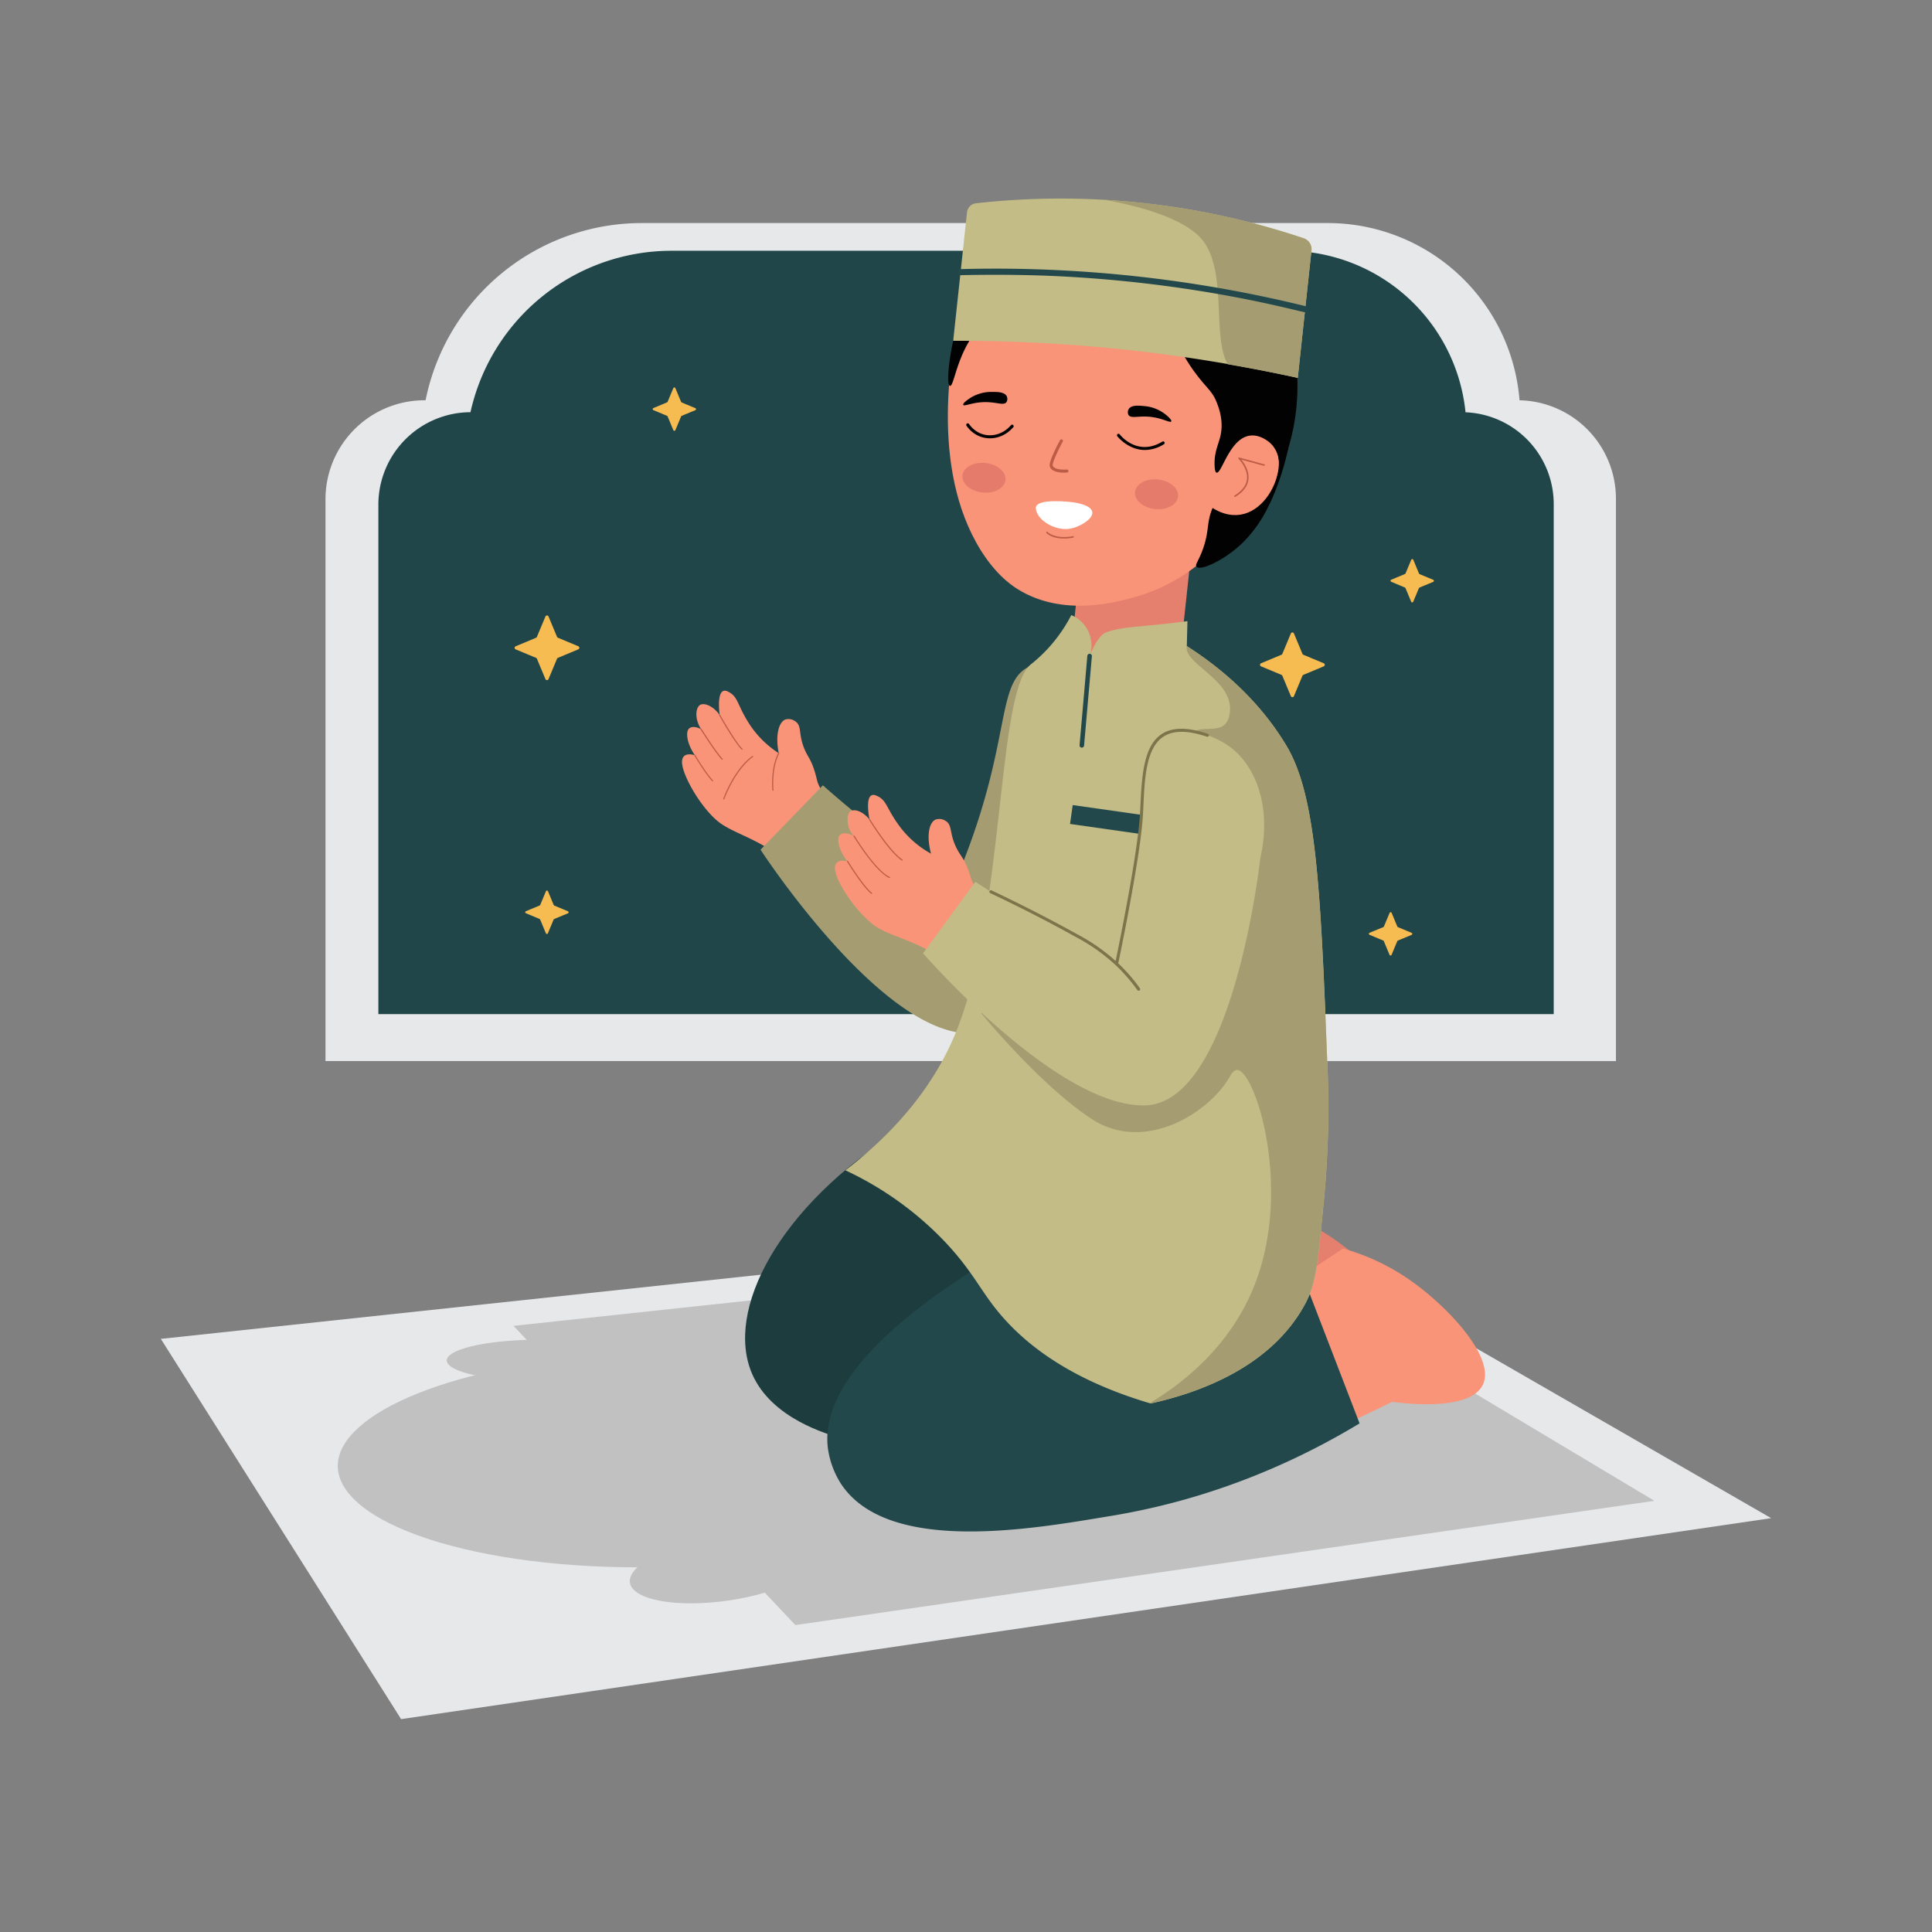 <svg xmlns="http://www.w3.org/2000/svg" data-name="Step 10" viewBox="0 0 1080 1080" id="muslim-prayer"><rect x="0" y="0" width="1080" height="1080" fill="#808080" stroke="none"/><path fill="#e7e8ea" d="M237.32 223.75h610.94a55.06 55.06 0 0 1 55.06 55.06v314.34H181.95v-314a55.37 55.37 0 0 1 55.37-55.4Z"></path><path fill="#e7e8ea" d="M358.78 124.69h383.45a107.54 107.54 0 0 1 107.53 107.54v148H235.51V248a123.27 123.27 0 0 1 123.27-123.31Z"></path><path fill="#204649" d="M819.24 230.47a100.43 100.43 0 0 0-99.91-90.29h-344A115.15 115.15 0 0 0 263 230.42a51.7 51.7 0 0 0-51.49 51.69v284.78h657.03V281.83a51.4 51.4 0 0 0-49.3-51.36Z"></path><path fill="#f6bc51" d="m555.11 288.34 4.76-11.4a.93.93 0 0 1 1.72 0l4.76 11.4a.88.88 0 0 0 .5.5l11.4 4.76a.93.93 0 0 1 0 1.72l-11.4 4.76a.88.88 0 0 0-.5.5L561.59 312a.93.93 0 0 1-1.72 0l-4.76-11.4a.91.91 0 0 0-.5-.5l-11.4-4.76a.93.93 0 0 1 0-1.72l11.4-4.76a.91.91 0 0 0 .5-.52zm161.73 77.17 4.76-11.4a.93.93 0 0 1 1.72 0l4.76 11.4a1 1 0 0 0 .5.5l11.4 4.76a.93.93 0 0 1 0 1.72l-11.4 4.76a.94.94 0 0 0-.5.5l-4.76 11.4a.93.93 0 0 1-1.72 0l-4.76-11.4a.88.88 0 0 0-.5-.5l-11.4-4.76a.93.93 0 0 1 0-1.72l11.4-4.76a.94.94 0 0 0 .5-.5zM300.14 356l4.77-11.4a.93.93 0 0 1 1.71 0l4.76 11.4a1 1 0 0 0 .51.5l11.39 4.76a.93.93 0 0 1 0 1.72l-11.39 4.76a.93.93 0 0 0-.51.5l-4.76 11.4a.93.93 0 0 1-1.71 0l-4.77-11.4a.88.88 0 0 0-.5-.5L288.25 363a.93.93 0 0 1 0-1.72l11.39-4.76a.94.94 0 0 0 .5-.52zm174.67 105.86 3.18-7.62a.62.62 0 0 1 1.15 0c3.45 8.27 3.18 7.81 3.52 7.95l7.62 3.19a.62.62 0 0 1 0 1.15c-8.27 3.45-7.82 3.18-8 3.51l-3.18 7.63a.62.62 0 0 1-1.15 0c-3.46-8.27-3.18-7.82-3.52-8l-7.62-3.18a.62.62 0 0 1 0-1.15c8.31-3.42 7.86-3.14 8-3.48zM302 505.84l3.18-7.62a.62.62 0 0 1 1.15 0c3.45 8.27 3.18 7.82 3.52 8l7.62 3.18a.62.62 0 0 1 0 1.15c-8.27 3.45-7.82 3.18-8 3.52l-3.18 7.62a.62.62 0 0 1-1.15 0c-3.45-8.27-3.18-7.82-3.52-8l-7.62-3.18a.62.62 0 0 1 0-1.15c8.32-3.45 7.87-3.18 8-3.52zm471.61 12.1 3.18-7.62a.62.62 0 0 1 1.15 0c3.45 8.27 3.18 7.81 3.52 7.95l7.62 3.19a.62.62 0 0 1 0 1.15c-8.27 3.45-7.82 3.18-8 3.51l-3.18 7.63a.62.62 0 0 1-1.15 0c-3.45-8.27-3.18-7.82-3.52-8l-7.62-3.18a.62.62 0 0 1 0-1.15c8.31-3.42 7.86-3.15 8-3.48zm-81.7-317.54 3.19-7.62a.62.62 0 0 1 1.15 0c3.45 8.27 3.18 7.82 3.51 8l7.63 3.18a.62.62 0 0 1 0 1.15c-8.27 3.45-7.82 3.18-8 3.52l-3.18 7.62a.62.62 0 0 1-1.15 0c-3.46-8.27-3.19-7.82-3.52-8l-7.54-3.18a.62.62 0 0 1 0-1.15c8.23-3.46 7.77-3.18 7.91-3.52zm93.79 120.16 3.19-7.63a.62.62 0 0 1 1.15 0c3.45 8.27 3.18 7.82 3.51 8l7.63 3.18a.62.62 0 0 1 0 1.15c-8.27 3.46-7.82 3.18-8 3.52l-3.18 7.58a.62.62 0 0 1-1.15 0c-3.46-8.27-3.19-7.81-3.52-7.95l-7.62-3.19a.62.62 0 0 1 0-1.15c8.29-3.45 7.85-3.18 7.99-3.51zm-412.49-95.97 3.18-7.62a.62.62 0 0 1 1.15 0c3.46 8.27 3.19 7.82 3.52 8l7.62 3.18a.62.62 0 0 1 0 1.15c-8.27 3.45-7.81 3.18-7.95 3.52l-3.19 7.62a.62.62 0 0 1-1.15 0c-3.45-8.27-3.18-7.82-3.51-8l-7.63-3.18a.62.62 0 0 1 0-1.15c8.27-3.45 7.82-3.18 7.96-3.52z"></path><path fill="#e7e8ea" d="M224.22 961 89.91 748.44l612.51-65.52 287.67 165.74L224.22 961z"></path><path fill="#c1c1c1" d="M444.61 908.43 287.05 741.16l402.26-43.15 235.51 140.95-480.21 69.47z"></path><path fill="#c1c1c1" d="M411.4 873.16c-99.31 10.74-195.82-8.67-218-40.37-20.4-29.19 29.18-60.23 112.39-71.74 86.75-12 187.12.24 223.48 30 39.73 32.59-13.62 70.85-117.87 82.11Z"></path><path fill="#c1c1c1" d="M291.62 771.79c-27.75-1.12-45.88-7.07-41.14-13.25s30.23-10.36 57.68-9.53c28.12.85 47.92 6.7 43.55 13.11s-31.63 10.88-60.09 9.67zm81.48 94.83c-22.81 8.83-27.94 20.62-11.08 26.45 17.25 5.95 50.78 3.41 74.52-5.81s27.84-21.26 9.66-26.83c-17.77-5.43-50.32-2.63-73.1 6.19z"></path><path fill="#f99478" d="M476.26 457.86c-14.06-10-18.42-17.06-19.56-21.84-2.83-11.94-5-12-7.37-18.2-3.05-8-1.06-12-4.69-14.55a6.4 6.4 0 0 0-5.5-1.1c-3.86 1.38-5.81 8.95-3.82 18.86a55.08 55.08 0 0 1-15.47-14.88c-7.65-11.28-6.92-16.06-11.91-19-1-.6-2.36-1.37-3.57-.91-3.64 1.39-2.21 12.4-2.06 13.49-3.53-5.1-8.61-7-10.91-5.7-2.46 1.43-3.36 7.54.55 13.62-2.68-1.47-5.29-1.67-6.68-.44-.5.44-1.19 1.28-1.14 3.55.13 5.74 4.31 11.43 4.31 11.43s-8.53-3-7 5.66 12.25 26.15 21.7 32.65 25.1 9.8 39.4 24.15Z"></path><path fill="#a59d71" d="M575.36 372.61c-19.82 9.44-8.52 43.94-42.32 122.32A655.81 655.81 0 0 1 460 439l-34.85 36S488.46 572.39 538 577.47s83.45-129.8 83.45-129.8c9.86-25.77 5.73-52-10.22-66-8.43-7.3-24.06-14.67-35.87-9.06Z"></path><path fill="#1c3c3d" d="M503.23 631.8c-68 42.53-98.2 100.81-82.77 136.25C431.31 793 462.62 801.8 471 804.16c68 19.19 142.18-47 144.86-48.28L653 661.3Z"></path><path fill="#e5806e" fill-rule="evenodd" d="M633 724.37q37.4-23.26 75.73-49a123.44 123.44 0 0 1 36.5 16.94c21.36 14.64 49.27 44 41.59 59.37-7.42 14.86-44.72 10.15-50.54 9.37l-87.76 42.13Z"></path><path fill="#f99478" fill-rule="evenodd" d="M675 746.92q37.41-23.25 75.74-49a123.34 123.34 0 0 1 36.49 17c21.37 14.64 49.28 44 41.59 59.36-7.42 14.87-44.72 10.16-50.53 9.37l-87.77 42.13Z"></path><path fill="#f99478" d="M563.7 511.29c-14.68-9.08-19.5-15.83-20.94-20.52-3.61-11.72-5.78-11.62-8.54-17.69-3.57-7.81-1.84-11.87-5.63-14.21a6.47 6.47 0 0 0-5.56-.74c-3.76 1.63-5.22 9.31-2.58 19.08A55.21 55.21 0 0 1 504 463.37c-8.37-10.76-8-15.58-13.12-18.14-1.07-.54-2.45-1.22-3.62-.68-3.55 1.62-1.4 12.52-1.18 13.59-3.73-4.62-8.42-6.12-10.6-4.64-2.59 1.77-1.4 7.57-1.33 7.9a12.44 12.44 0 0 0 3.28 6c-3.31-1.85-6.42-2.11-7.86-.69-.36.36-1.13 1.2-.91 3.62.5 5.72 5.05 11.13 5.05 11.13s-8.72-2.43-6.66 6.1 14 25.26 23.81 31.13 25.69 8.15 40.9 21.53Z"></path><path fill="#bc5c46" d="M487.08 499.64c-4.6-3.43-13.24-17.42-13.6-18a.32.32 0 0 1 .54-.34c.09.15 8.94 14.48 13.44 17.84a.32.32 0 0 1-.38.5zm10.08-8.81c-8-3.63-19.48-22.46-20-23.26a.32.32 0 1 1 .54-.33c.12.19 11.83 19.46 19.68 23a.32.32 0 0 1-.22.59zm7-9.77c-7.25-4.72-17.86-22-18.31-22.75a.32.32 0 1 1 .54-.33c.11.18 11 17.91 18.12 22.55a.32.32 0 0 1-.35.53z"></path><circle cx="626.66" cy="224.03" r="95.8" fill="#f99478"></circle><rect width="60.96" height="132.71" x="600.71" y="280.32" fill="#e5806e" rx="13.26" transform="rotate(6.14 631.169 346.671)"></rect><path fill="#f99478" d="M537.59 171.15c-4.74 19.67-18.36 84.44 8.12 132.13 9.28 16.71 19.18 23.55 23.07 26 25.68 16.09 56.45 7.12 67 4.07 60.77-17.7 83.53-90.2 86.18-99.06Z"></path><ellipse cx="646.54" cy="276.32" fill="#e57b6a" rx="8.29" ry="12.09" transform="rotate(-83.89 646.52 276.325)"></ellipse><ellipse cx="550.05" cy="267.07" fill="#e57b6a" rx="8.29" ry="12.09" transform="rotate(-83.89 550.04 267.072)"></ellipse><path fill="#bc5c46" d="M587 261.18c-.43-.93-.58-2.28 2.28-8.55 1-2.24 2.14-4.46 3.31-6.6a.85.85 0 0 1 1.5.82c-.94 1.71-6.31 12-5.55 13.61 1 2 5.5 2.16 7.78 2a.84.84 0 0 1 .92.77.85.85 0 0 1-.77.92c-3.18.25-8.14-.07-9.47-2.97Z"></path><path fill="#020202" d="M541.59 223a22 22 0 0 1 12.67-3.92c3.07 0 7.23-.05 8.46 2.37a3.35 3.35 0 0 1-.14 3.39c-1.47 1.9-5.05.1-10.89-.05-7.7-.2-12.75 2.64-13.23 1.52-.36-.83 2.14-2.63 3.13-3.31zm110.34 9a21.93 21.93 0 0 0-12.29-5c-3.06-.29-7.19-.69-8.64 1.62a3.35 3.35 0 0 0-.15 3.38c1.3 2 5 .55 10.86.91 7.68.47 12.46 3.73 13 2.67.47-.8-1.86-2.82-2.78-3.58z"></path><path fill="#bc5c46" d="M594.74 301.06c-3.13 0-7-.6-9.77-3.11a.42.42 0 0 1 .57-.63c4.87 4.45 14.08 2.41 14.17 2.39a.43.43 0 1 1 .19.83 25.51 25.51 0 0 1-5.16.52Z"></path><path fill="#020202" d="M668.86 316.79c2.24 2.57 16.06-3.84 25.92-13.52A73.21 73.21 0 0 0 709.07 283c7.68-15.19 11.08-32.39 11.08-32.39a151.5 151.5 0 0 0-17.89 10.14c-10 6.65-14.55 8.69-18.66 13.76a41.25 41.25 0 0 0-5 7.82c-4.62 9.42-2.12 13.68-6.37 25.17-2.39 6.39-4.33 8.19-3.37 9.29Z"></path><path fill="#f99478" d="M687.4 246.93c1.3-.8 8.39-5 16.63-2.5 1.2.36 6 1.81 8.6 5.63 9.12 13.38-10.22 53-38 31.71Z"></path><path fill="#bc5c46" d="M690.11 277c4.19-2.56 6.52-5.62 6.93-9.1.69-6-4.67-11.4-4.73-11.45a.43.43 0 0 1 .41-.72l14.07 3.84a.43.43 0 0 1-.23.82l-12.67-3.46c1.61 1.94 4.55 6.23 4 11.07-.43 3.75-2.9 7-7.33 9.72a.42.42 0 0 1-.45-.72Z"></path><path fill="#020202" d="M531 215.7c2.55.7 3.92-20.54 18.21-34.49 28.69-28 95.5-12.94 108.14 9.09 1.76 3.07 4.37 9.57 11 18.42 6.3 8.47 9.42 9.93 11.93 16.56 1.11 2.93 3.87 10.24 1.93 18.5-1.14 4.85-3.81 9.69-3.18 17.42.14 1.8.39 2.78 1 3 2.83.91 7-18.22 17.89-20.54 6.42-1.37 11.91 3.78 12.34 4.2 5 4.8 6.27 12.93 3 20.44a120.39 120.39 0 0 0 9.19-78.42l-56.22-22.51-70.72-8.92-56.78 10.62c-7.28 20.5-10.42 45.87-7.73 46.63Z"></path><path fill="#c3bc86" d="M725.46 211.25a875.16 875.16 0 0 0-192.62-20.73l7.72-71.8a5.73 5.73 0 0 1 5.07-5.09 426.61 426.61 0 0 1 183.15 19.58 6.44 6.44 0 0 1 4.34 6.8Z"></path><path fill="#a59d71" d="M733.12 140a6.44 6.44 0 0 0-4.34-6.8 426.23 426.23 0 0 0-111.27-21.49c17.19 3.07 46.72 10.23 56 24.29 12.25 18.52 4.13 52.59 12.83 67.64a911.78 911.78 0 0 1 39.11 7.6Z"></path><path fill="#22484b" d="M729.59 174.55c-2.51 0-60.57-17-143.43-20.38-25.22-1-49.08-.34-49.2-.34a1.7 1.7 0 0 1 0-3.4A728 728 0 0 1 730 171.2a1.71 1.71 0 0 1 1.25 2.06 1.7 1.7 0 0 1-1.66 1.29zM610.64 674.1c-9.54 4.25-155.89 70.82-147.85 135.43a49.34 49.34 0 0 0 7.54 20.25c26.76 39.78 109 24.51 150.83 17.61 61.69-10.18 109-33.67 138.85-51.7q-20.07-52.16-40.15-104.29z"></path><path fill="#c3bc86" d="M598.85 343.84a18.31 18.31 0 0 1 9.79 24.16s4.35-12.49 9.65-14.46c9.61-3.58 19-2.79 45.5-6.31l-.36 13.94c30.53 19.52 46.69 40.81 55.46 55.29 17.11 28.23 19.36 80.34 23.31 183.39a543.46 543.46 0 0 1-2.43 74.25c-2.82 28.07-3.61 42.42-10 54.46-20.23 38-64.67 51.14-86.54 56-49.51-14.59-74.63-37-88.46-55.34-7.84-10.4-13-20.7-26.5-35a184.26 184.26 0 0 0-55.68-40c37.69-29 54.17-58.07 62.28-78.42 26.8-67.2 22.37-189.09 41.26-204.32A82.52 82.52 0 0 0 591.22 356a81.51 81.51 0 0 0 7.63-12.16Z"></path><path fill="#a59d71" d="M729.74 728.56c6.42-12 7.21-26.39 10-54.46a543.46 543.46 0 0 0 2.43-74.25c-4-103-6.17-155.16-23.31-183.43-8.77-14.48-24.93-35.77-55.46-55.29-1.68 10.35 26.06 18.7 24.11 36.87s-22.21.74-24 18.9 15.49 59.07 19.81 85.58S655 596.7 655 596.7s-42.16-10.92-45.64-11.55-54.75-35.51-54.75-35.51a158.66 158.66 0 0 1-6.1 16.82c6.88 8.26 36 42.28 61.87 59.14 29.6 19.27 65.77-3.65 77.14-23.87 1-1.74 2.32-3.65 4.06-3.63 9.84.1 31 65.16 10 119.52-14 36.32-42.63 57-58.8 66.69l.39.2c21.9-4.81 66.34-17.99 86.57-55.95Z"></path><path fill="#22484b" d="m599.657 450.038 55.045 7.834-1.502 10.553-55.045-7.834z"></path><path fill="#c3bc86" d="M649.23 412.13c-18.14 11.95-2.38 44.21-24.83 125.59a649 649 0 0 1-79.16-44.83l-29.24 40s75.26 86.74 124.46 85 64.1-138.52 64.1-138.52c6.15-26.59-1.46-51.75-19-63.23-9.21-6.02-25.56-11.14-36.33-4.01zm-40.13-45.39c-.3.76-.46 1.22-.46 1.22.09-.21.26-.63.46-1.22z"></path><path fill="#22484b" d="M604.76 417.94a1.27 1.27 0 0 1-1.27-1.39l4.34-49.92a1.27 1.27 0 0 1 2.54.22L606 416.78a1.27 1.27 0 0 1-1.24 1.16Z"></path><path fill="#7c754c" d="M636.48 553.81a.83.83 0 0 1-.69-.35 95.79 95.79 0 0 0-11.13-13 104.07 104.07 0 0 0-23.29-16.69c-14.91-8.31-31-16.56-47.86-24.53a.85.85 0 0 1 .73-1.53c16.88 8 33 16.25 48 24.58a105.21 105.21 0 0 1 23.64 16.95 96.47 96.47 0 0 1 11.33 13.2.85.85 0 0 1-.73 1.37Z"></path><path fill="#7c754c" d="M624.4 538.57a.85.85 0 0 1-.83-1c.12-.57 11.94-56.88 13.57-81 1.69-24.88-.56-59.3 38.08-46.36a.87.87 0 0 1 .54 1.08.85.85 0 0 1-1.08.53c-11-3.68-19.06-3.63-24.62.17-11 7.53-10.19 29.36-11.22 44.69-1.64 24.22-13.48 80.65-13.6 81.22a.86.86 0 0 1-.84.67Z"></path><path fill="#020202" d="M640 251.55c-9.36 0-15.35-7.59-15.43-7.7a.85.85 0 0 1 .15-1.19.86.86 0 0 1 1.2.16c.39.51 9.91 12.51 23.83 4.05a.85.85 0 0 1 1.17.28.86.86 0 0 1-.28 1.17 20.32 20.32 0 0 1-10.64 3.23zM540.28 238a.85.85 0 0 1 1.4-1c5.9 8.44 17 8.2 23.47.68a.85.85 0 0 1 1.29 1.11c-7.25 8.43-19.67 8.44-26.16-.79z"></path><path fill="#fff" fill-rule="evenodd" d="M600.08 280.8s-21.71-2.88-21.06 3.5 10.18 12.2 18.31 11.36 23.83-11.47 2.75-14.86Z"></path><path fill="#bc5c46" d="M431.76 441.78c0-.12-1.22-12.21 3.28-20.9a.32.32 0 0 1 .57.3c-4.42 8.52-3.23 20.41-3.22 20.53a.32.32 0 0 1-.63.07zm-17.09-22.71c-3.72-3.33-12.28-18.5-12.64-19.14a.32.32 0 0 1 .56-.31c.09.15 8.86 15.71 12.5 19a.32.32 0 0 1-.42.45zm-11.22 5.54c-4-4.36-11.69-16.63-11.77-16.75a.32.32 0 0 1 .54-.34c.08.12 7.77 12.34 11.7 16.66.29.31-.19.73-.47.43zm-5.32 12.07c-3.72-3.83-9.71-13.86-10-14.29a.32.32 0 0 1 .55-.32c.06.1 6.2 10.39 9.87 14.17.34.3-.13.76-.42.44zm6.15 9.85c.06-.16 5.89-16.41 16.23-23.88a.32.32 0 1 1 .37.51c-10.17 7.36-15.94 23.42-16 23.58a.32.32 0 0 1-.6-.21z"></path></svg>